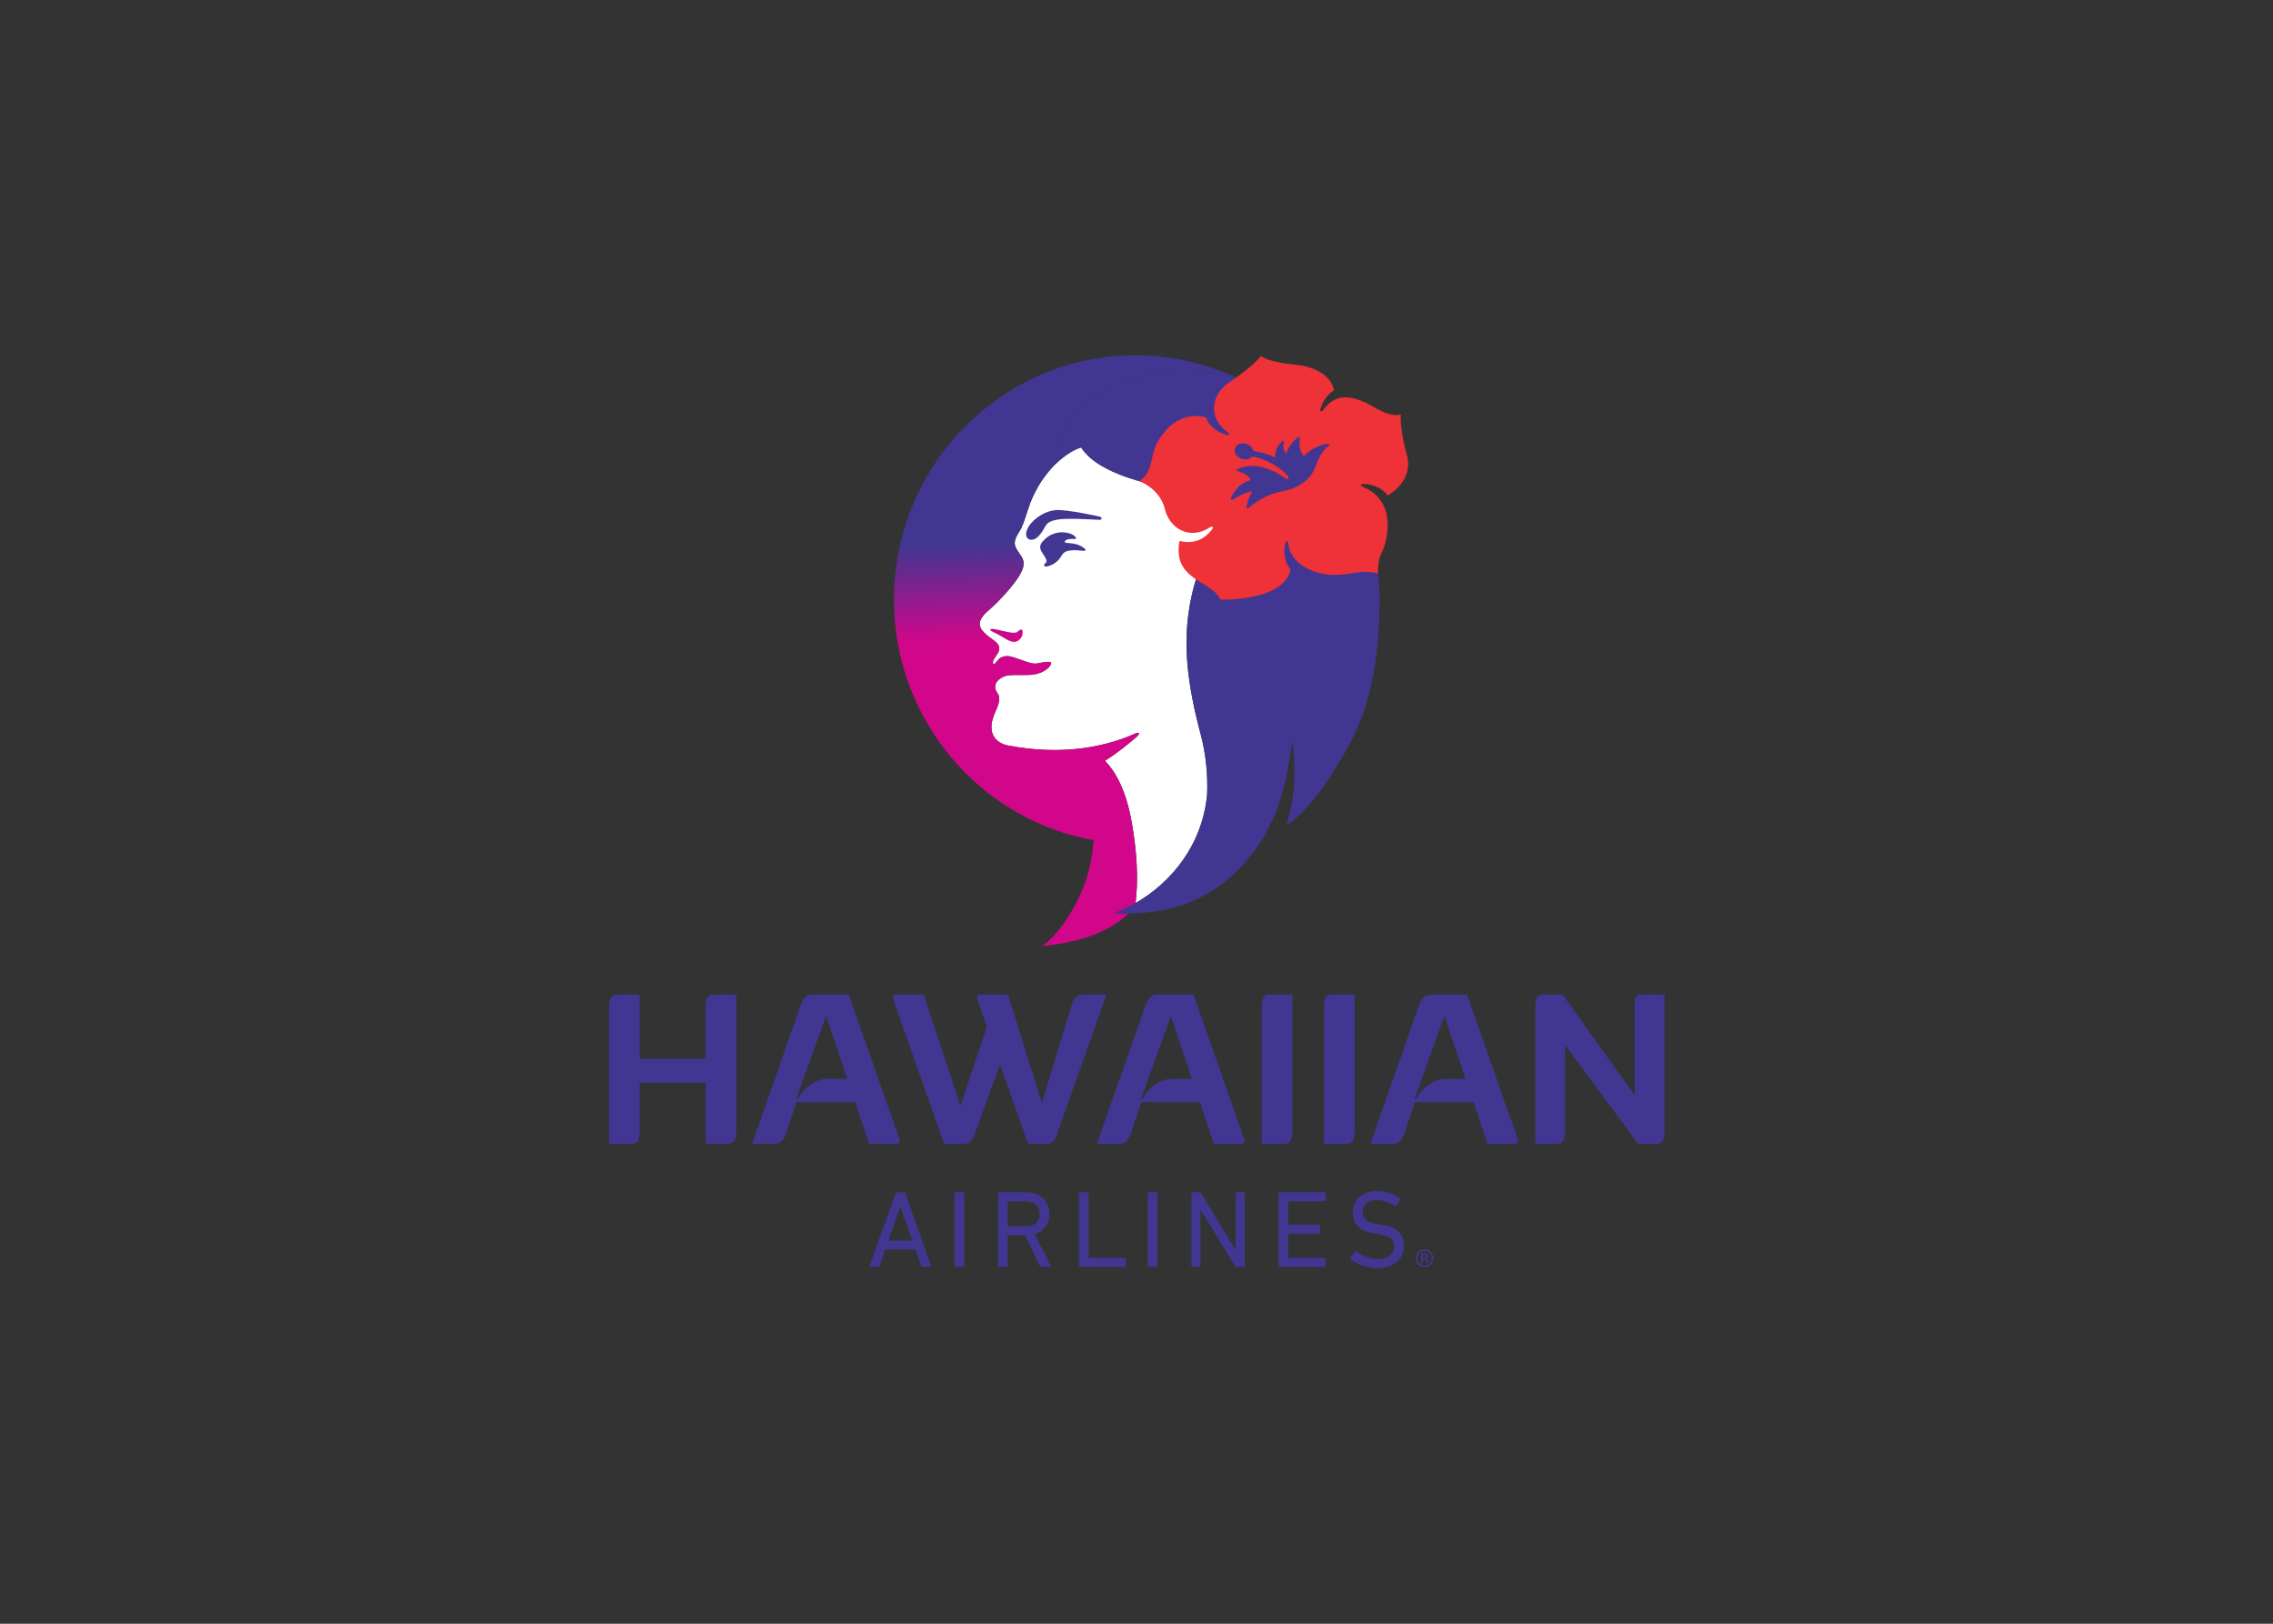 <svg clip-rule="evenodd" fill-rule="evenodd" viewBox="0 0 560 400" xmlns="http://www.w3.org/2000/svg" xmlns:xlink="http://www.w3.org/1999/xlink"><rect x="0" y="0" width="560" height="400" fill="#333333" stroke="none"/><linearGradient id="a" gradientTransform="matrix(-1.282 -31.925 31.925 -1.282 224.644 158.42)" gradientUnits="userSpaceOnUse" x2="1"><stop offset="0" stop-color="#d2068a"/><stop offset=".74" stop-color="#413691"/><stop offset="1" stop-color="#413691"/></linearGradient><g fill="#413691"><path d="m351.515 309.456c0-.216-.126-.329-.398-.329h-.511l-.044.046v.578l.044.046h.511c.272 0 .398-.126.398-.342m-1.306 1.691c-.046 0-.08-.021-.08-.077v-2.249c0-.057.033-.08.08-.08h.907c.524 0 .83.262.83.714 0 .329-.182.568-.475.671l.488.943c.021.044 0 .077-.046.077h-.319l-.103-.077-.455-.887h-.432l-.044.046v.84c0 .057-.033.077-.08.077h-.272zm2.544-1.19c0-1.036-.761-1.796-1.784-1.796s-1.784.761-1.784 1.796c0 1.033.761 1.804 1.784 1.804s1.784-.771 1.784-1.804m-3.953 0c0-1.228.941-2.169 2.169-2.169 1.239 0 2.169.941 2.169 2.169 0 1.236-.93 2.179-2.169 2.179-1.228 0-2.169-.943-2.169-2.179"/><path d="m181.41 244.999v33.202c0 1.47 0 3.572-1.997 3.572h-5.567v-15.024h-16.235v11.452c0 1.47.105 3.572-1.892 3.572h-5.672v-33.202c0-1.47 0-3.572 1.997-3.572h5.567v15.813h16.235v-12.241c0-1.419-.108-3.572 1.889-3.572z"/><path d="m208.726 265.751-5.202-15.446-7.355 20.437.316.051c.997-1.838 3.416-5.042 7.669-5.042zm12.03 16.024h-6.62l-3.467-10.247h-14.446l-2.524 7.566c-.416 1.208-.997 2.681-2.886 2.681h-5.518l11.819-33.729c.421-1.154 1-3.045 2.994-3.045h8.985l12.503 35.564c.262.738-.105 1.21-.84 1.21"/><path d="m272.606 244.999-12.082 34.094c-.262.789-.738 2.681-2.629 2.681h-4.621l-6.882-19.596-6.147 16.916c-.262.789-.735 2.681-2.627 2.681h-5.042l-12.503-35.566c-.262-.735.105-1.208.84-1.208h6.672l9.036 27.422 6.512-19.488-2.362-6.726c-.265-.735.105-1.208.84-1.208h6.723l8.353 26.687 7.301-24.009c.37-1.208 1-2.678 2.84-2.678h5.777z"/><path d="m293.67 265.751-5.199-15.446-7.355 20.437.314.051c1-1.838 3.416-5.042 7.671-5.042zm12.03 16.024h-6.62l-3.467-10.247h-14.446l-2.521 7.566c-.419 1.208-.997 2.681-2.889 2.681h-5.518l11.822-33.729c.419-1.154.997-3.045 2.994-3.045h8.982l12.503 35.564c.262.738-.105 1.21-.84 1.21"/><path d="m310.845 248.571c0-1.47 0-3.572 1.786-3.572h5.78v33.202c0 1.47 0 3.572-1.789 3.572h-5.777z"/><path d="m326.185 248.571c0-1.47 0-3.572 1.786-3.572h5.777v33.201c0 1.47 0 3.572-1.786 3.572h-5.777v-33.202z"/><path d="m361.065 265.751-5.199-15.446-7.355 20.437.314.051c1-1.838 3.416-5.042 7.669-5.042h4.572zm12.03 16.024h-6.62l-3.467-10.247h-14.446l-2.521 7.566c-.421 1.208-1 2.681-2.889 2.681h-5.518l11.819-33.729c.421-1.154 1-3.045 2.997-3.045h8.982l12.503 35.564c.265.738-.105 1.21-.84 1.21"/><path d="m410.078 244.999v33.202c0 1.47 0 3.572-1.786 3.572h-4.726l-17.969-24.322v20.75c0 1.47 0 3.572-1.943 3.572h-5.41v-33.202c0-1.47 0-3.572 1.786-3.572h4.937l17.756 24.795v-21.223c0-1.47-.314-3.572 1.735-3.572h5.621z"/><path d="m224.75 305.617-2.894-8.355h-.054l-2.92 8.355h5.867zm-4.109-11.627c.051-.164.134-.27.324-.27h1.758c.19 0 .296.105.352.27l6.302 17.846c.051.162-.028.27-.19.27h-1.894c-.19 0-.298-.08-.352-.27l-1.406-4.001h-7.435l-1.408 4.001c-.08.19-.188.27-.35.27h-1.894c-.162 0-.244-.108-.19-.27l6.384-17.846z"/><path d="m235.138 293.99c0-.162.108-.27.27-.27h1.866c.162 0 .27.108.27.27v17.846c0 .164-.108.272-.27.272h-1.866c-.162 0-.27-.108-.27-.272z"/><path d="m256.15 299.02c0-1.92-1.27-3.056-3.408-3.056h-4.3c-.108 0-.162.054-.162.162v5.788c0 .108.054.162.162.162h4.3c2.138 0 3.408-1.136 3.408-3.056m.378 13.086c-.188 0-.27-.08-.352-.267l-3.678-7.517h-4.055c-.108 0-.162.051-.162.159v7.358c0 .159-.108.267-.27.267h-1.866c-.162 0-.27-.108-.27-.267v-17.849c0-.162.108-.27.27-.27h6.651c3.434 0 5.759 2.107 5.759 5.299 0 2.488-1.403 4.3-3.621 5.001l3.919 7.761c.111.162.028.324-.162.324h-2.164z"/><path d="m265.806 293.99c0-.162.105-.27.27-.27h1.866c.162 0 .27.108.27.27v15.71c0 .108.054.164.162.164h8.761c.164 0 .272.105.272.27v1.701c0 .164-.108.272-.272.272h-11.059c-.164 0-.27-.108-.27-.272v-17.846z"/><path d="m282.791 293.99c0-.162.108-.27.27-.27h1.866c.162 0 .27.108.27.27v17.846c0 .164-.108.272-.27.272h-1.866c-.162 0-.27-.108-.27-.272z"/><path d="m293.528 293.99c0-.162.108-.27.27-.27h1.73c.218 0 .352.057.463.27l8.327 13.793h.108v-13.793c0-.162.108-.27.27-.27h1.704c.162 0 .272.108.272.27v17.846c0 .164-.111.272-.272.272h-1.73c-.19 0-.352-.057-.46-.272l-8.355-13.734h-.082v13.734c0 .164-.108.272-.27.272h-1.704c-.162 0-.27-.108-.27-.272v-17.846z"/><path d="m315.001 293.99c0-.162.108-.27.27-.27h11.059c.164 0 .272.108.272.27v1.704c0 .162-.108.27-.272.27h-8.761c-.105 0-.162.054-.162.162v5.407c0 .111.057.162.162.162h7.438c.164 0 .27.111.27.272v1.704c0 .162-.105.27-.27.27h-7.438c-.105 0-.162.054-.162.162v5.597c0 .108.057.164.162.164h8.761c.164 0 .272.105.272.27v1.701c0 .164-.108.272-.272.272h-11.059c-.162 0-.27-.108-.27-.272v-17.846z"/><path d="m332.716 310.106c-.111-.108-.136-.27-.026-.406l1.187-1.406c.111-.134.244-.134.378-.026 1.192.946 3.03 1.892 5.14 1.892 2.542 0 4.055-1.27 4.055-3.135 0-1.568-.892-2.624-3.84-3.002l-.92-.136c-3.57-.486-5.407-2.19-5.407-5.083 0-3.272 2.352-5.382 6.004-5.382 2.164 0 4.246.704 5.597 1.704.136.108.162.244.054.38l-.92 1.485c-.108.136-.244.136-.378.054-1.488-.92-2.866-1.38-4.436-1.38-2.244 0-3.487 1.216-3.487 2.976 0 1.542 1.028 2.567 3.865 2.948l.892.134c3.598.488 5.41 2.138 5.41 5.14 0 3.218-2.272 5.541-6.705 5.541-2.598 0-5.112-1.054-6.464-2.298"/></g><path d="m295.055 141.359c-2.393 7.497-3.233 14.572-2.447 22.865l.003.036.005.062c.478 4.968 1.534 10.37 3.189 16.564 1.339 5.024 1.773 10.026 1.596 14.819-1.156 12.313-8.638 21.573-17.622 26.759l-.013-.008.013.005c.648-5.536.447-12.143-1.013-20.216-1.904-10.532-5.875-14.014-6.438-14.718l-.057-.131.149-.105c3.315-2.074 6.214-4.582 7.574-5.739 1.043-.887.632-1.285-.409-.807-2.781 1.275-7.425 2.902-13.307 3.631-5.171.637-11.3.56-17.969-.73 0 0-4.672-.691-3.984-5.446.19-1.331.861-2.696 1.396-4.019.17-.419.617-1.706.375-2.75-.062-.262-.393-.743-.586-1.041-.344-.527-.47-1.254-.113-2.102.306-.72 1.534-1.773 3.264-1.94 1.969-.185 4.4.1 6.261-.229 2.711-.483 4.33-2.318 4.009-2.92-.213-.401-2.629.085-3.452.249-1.21.242-3.41-.735-4.562-1.11-1.789-.583-2.719-1.049-4.266-.388-.966.414-1.727 2.359-1.997 1.455-.126-.419.113-.876.447-1.37.314-.465.943-1.342 1.031-1.838.098-.563.231-1.36-1.326-2.465-1.105-.779-1.863-1.414-2.331-1.889-1.493-1.509-1.753-3.069 1.11-5.502 2.046-1.742 6.561-6.404 7.934-9.252.218-.447 1.308-2.228.111-4.012-.923-1.372-1.09-1.637-1.331-2.105-.663-1.28-.188-2.416.902-4.122.532-.833.948-1.843 2.087-5.405 1.264-3.96 3.308-7.468 6.096-10.457l-.008.005.01-.008c.211-.18 3.387-3.698 6.98-4.754.884 1.442 2.716 3.41 6.397 5.292 3.757 1.922 7.895 2.991 7.895 2.991s5.161 1.48 10.388 3.354c4.171 1.491 8.517 6.9 8.517 8.018 0 2.308-2.267 4.462-4.508 11.472" fill="#fff"/><path d="m220.25 147.696c0 29.686 21.259 54.35 49.223 59.274-.226 2.156-.496 4.166-.822 5.775-1.92 9.501-8.427 18.237-11.948 20.308 9.411-.815 16.893-3.629 21.349-8.042h-.01c-.314.003-3.259-.033-3.518-.039 1.778-.684 3.536-1.521 5.24-2.503l.003-.003.003-.015.01.008c.648-5.536.447-12.146-1.013-20.218-1.902-10.529-5.872-14.014-6.438-14.716l-.057-.131.152-.105c3.315-2.077 6.214-4.582 7.574-5.739 1.041-.887.63-1.285-.411-.807-2.781 1.275-7.422 2.902-13.307 3.631-5.171.637-11.3.56-17.969-.732 0 0-4.67-.689-3.981-5.443.188-1.331.858-2.696 1.393-4.019.17-.416.617-1.706.375-2.75-.059-.262-.391-.743-.586-1.041-.344-.527-.468-1.254-.111-2.105.303-.717 1.532-1.771 3.264-1.938.853-.08 1.796-.075 2.742-.064 1.228.01 2.465.021 3.518-.167 2.709-.478 4.328-2.316 4.009-2.917-.216-.401-2.632.085-3.454.249-1.208.242-3.408-.738-4.559-1.11-1.789-.583-2.719-1.049-4.269-.388-.964.414-1.724 2.359-1.997 1.455-.123-.419.113-.876.447-1.37.314-.465.943-1.342 1.033-1.84.095-.56.231-1.357-1.326-2.459-1.105-.784-1.866-1.416-2.334-1.894-1.493-1.503-1.753-3.063 1.113-5.502 2.043-1.74 6.559-6.402 7.934-9.249.216-.447 1.308-2.228.111-4.012-.923-1.372-1.09-1.637-1.331-2.105-.663-1.28-.19-2.418.9-4.122.532-.833.948-1.843 2.087-5.402 1.264-3.963 3.308-7.471 6.099-10.457h-.008c.193-.581.524-5.163 3.195-9.434.869-1.663 2.033-3.423 3.621-5.137 1.069-1.149 2.75-2.483 4.965-3.768s4.958-2.521 8.149-3.472c3.832-1.144 8.304-1.881 13.271-1.807 3.711.054 7.245.347 11.447 1.473l.008.003.501.141c-7.546-3.503-15.937-5.461-24.783-5.461-32.863 0-59.503 26.936-59.503 60.169m23.752 7.412c-.077.198.108.298.337.409 1.1.511 1.609.774 3.585 1.958 2.31 1.385 3.315.239 3.809-.645.139-.239.344-1.221.118-1.568s-.65-.123-1.097.314c-.504.491-1.732.226-2.143.182-.406-.046-2.292-.522-3.521-.779-.229-.049-.416-.067-.571-.067-.314 0-.475.085-.517.195" fill="url(#a)"/><path d="m271.046 127.301c-.298-.09-8.18-1.82-10.794-1.647-2.611.167-4.862 1.691-6.237 3.261-.745.851-1.082 1.712-1.21 2.439-.116 1.262.789 1.858 1.856 1.519.779-.249 1.349-.804 2.154-1.999.493-.735.792-1.668 1.552-2.151 1.257-.794 3.416-.995 6.942-.902 2.696.072 4.873.206 5.405.229.982.044.758-.617.334-.748" fill="#413691"/><path d="m266.487 134.62c-1.473-.871-3.454-.822-3.842-.894s-.463-.465.121-.748c.797-.388 2.29-.064 2.344-.316.049-.218-.29-.776-1.426-1.208-.612-.236-1.776-.393-2.619-.306-2.421.254-3.711 1.76-3.984 2.038-.272.275-.684.691-.789 1.329-.141.843.398 1.493.912 2.328.262.421.493.73.578 1.049.121.455.041.64-.337.935-.424.332-.175.915.678.678.964-.272 1.491-.545 2.218-1.159 1.038-.871 1.02-1.431 1.745-2.156s3.007-.72 4.181-.555c1.38.193 1.694-.146.218-1.015" fill="#413691"/><path d="m339.876 145.856c-.026-2.678-.779-8.024-.899-9.195-.326-3.238-1.103-7.743-3.59-13.968-2.714-6.782-4.909-11.568-11.55-18.118-7.823-7.715-17.042-10.912-19.267-11.575l-.535-.152-.005-.003c-4.205-1.126-7.738-1.419-11.447-1.473-13.251-.198-22.973 5.369-26.386 9.046-1.591 1.714-2.752 3.475-3.621 5.137-2.67 4.271-3.002 8.854-3.195 9.437l.008-.008c.208-.18 3.387-3.698 6.98-4.754.884 1.442 2.716 3.41 6.397 5.292 3.757 1.922 7.892 2.989 7.892 2.989s5.163 1.483 10.391 3.354c4.171 1.493 8.517 6.903 8.517 8.018 0 2.308-2.267 4.462-4.508 11.475-2.395 7.497-3.233 14.572-2.449 22.865l.005.033.005.064c.478 4.965 1.534 10.37 3.187 16.564h.003c1.339 5.024 1.773 10.026 1.596 14.819-1.159 12.313-8.638 21.573-17.622 26.759l-.013-.01v.015c-1.706.982-3.464 1.822-5.245 2.506.26.008 3.207.041 3.518.036 7.546-.087 18.224-1.545 27.37-11.136 3.159-3.31 5.633-6.772 7.196-10.036.64-1.365 3.362-6.209 4.901-15.826.203-1.285.882-5.418.882-5.418s.427 2.943.481 5.569c.069 3.603.203 8.131-1.938 14.999.727-.159 4.292-2.814 8.514-8.53 1.545-2.087 2.966-4.266 4.266-6.515 6.065-9.496 10.373-20.812 10.162-42.261" fill="#413691"/><path d="m307.134 124.834c-.041.409.1.56.475.26 1.642-1.324 4.369-3.349 8.083-4.014 4.441-.794 6.957-2.963 8.116-5.418.691-1.475 1.254-4.127 3.416-5.716.689-.506-.013-.686-.586-.581-.54.098-3.475.889-5.384 2.981-1.272-1.362-1.18-3.23-1-4.312.082-.321-.17-.553-.596-.203-1.455 1.172-2.426 2.724-2.742 3.845 0 0-1.159-.833-.563-2.927.1-.35-.141-.218-.267-.131-2.089 1.527-1.91 3.806-1.927 4.115 0 0-2.11-1.169-5.34-1.614-.56-2.151-4.007-2.716-4.572-.511-.511 1.999 2.814 3.521 4.228 1.861 0 0 4.554.478 8.599 4.526.411.411.545.74.29.977-.188.175-.771-.182-1.483-.673-.802-.558-6.312-4.107-11.077-1.668-.242.123-.26.332-.033.383.9.262 2.902.953 3.408 2.264-1.272.332-3.31 1.108-4.772 4.12-.38.781.113.889.527.571.496-.375 3.47-2.002 4.582-1.886 0 0-1.007 1.475-1.38 3.755m37.995-22.701c-.188 1.524.285 5.813 1.457 9.807 1.231 4.217-.956 7.941-4.747 10.128-1.187-1.84-3.58-2.76-5.708-2.837-1.246-.046-.905.46-.29.717 8.823 3.696 5.711 13.981 4.572 16.165-1.164 2.231-.887 5.176-.887 5.176-2.742-.802-5.258-.272-7.471.077-4.382.696-7.301-.082-9.581-1.126-1.812-.83-4.662-2.716-5.096-6.32-.082-.658-.506-1.113-.766.108-.442 2.084-.134 4.629 1.36 6.23-1.632 8.031-17.389 7.445-17.389 7.445-1.046-3.467-8.209-4.521-9.828-9.56-.768-2.39-.139-4.886-.139-4.886 4.12.992 6.505-.992 7.841-2.655.779-.971.157-1.015-.398-.66-5.22 3.297-10.074.003-11.09-4.647-1.354-5.086-6.312-6.785-6.312-6.785 3.611-2.274 2.593-6.204 4.474-9.53 4.952-8.764 11.997-6.14 11.997-6.14.681 2.079 2.758 3.583 4.798 4.199 1.19.36 1.002-.231.463-.619-5.004-3.603-3.768-9.342.172-12.02 6.872-4.68 8.049-6.705 8.049-6.705 1.262.956 4.608 1.786 8.131 2.097 7.89.702 9.748 4.811 9.907 6.379-.93.491-2.519 1.969-3.259 4.328-.37 1.187.226 1.002.619.468 3.071-4.207 6.854-3.416 10.403-1.789 2.241 1.031 5.49 3.652 8.715 2.953" fill="#ef3138"/></svg>